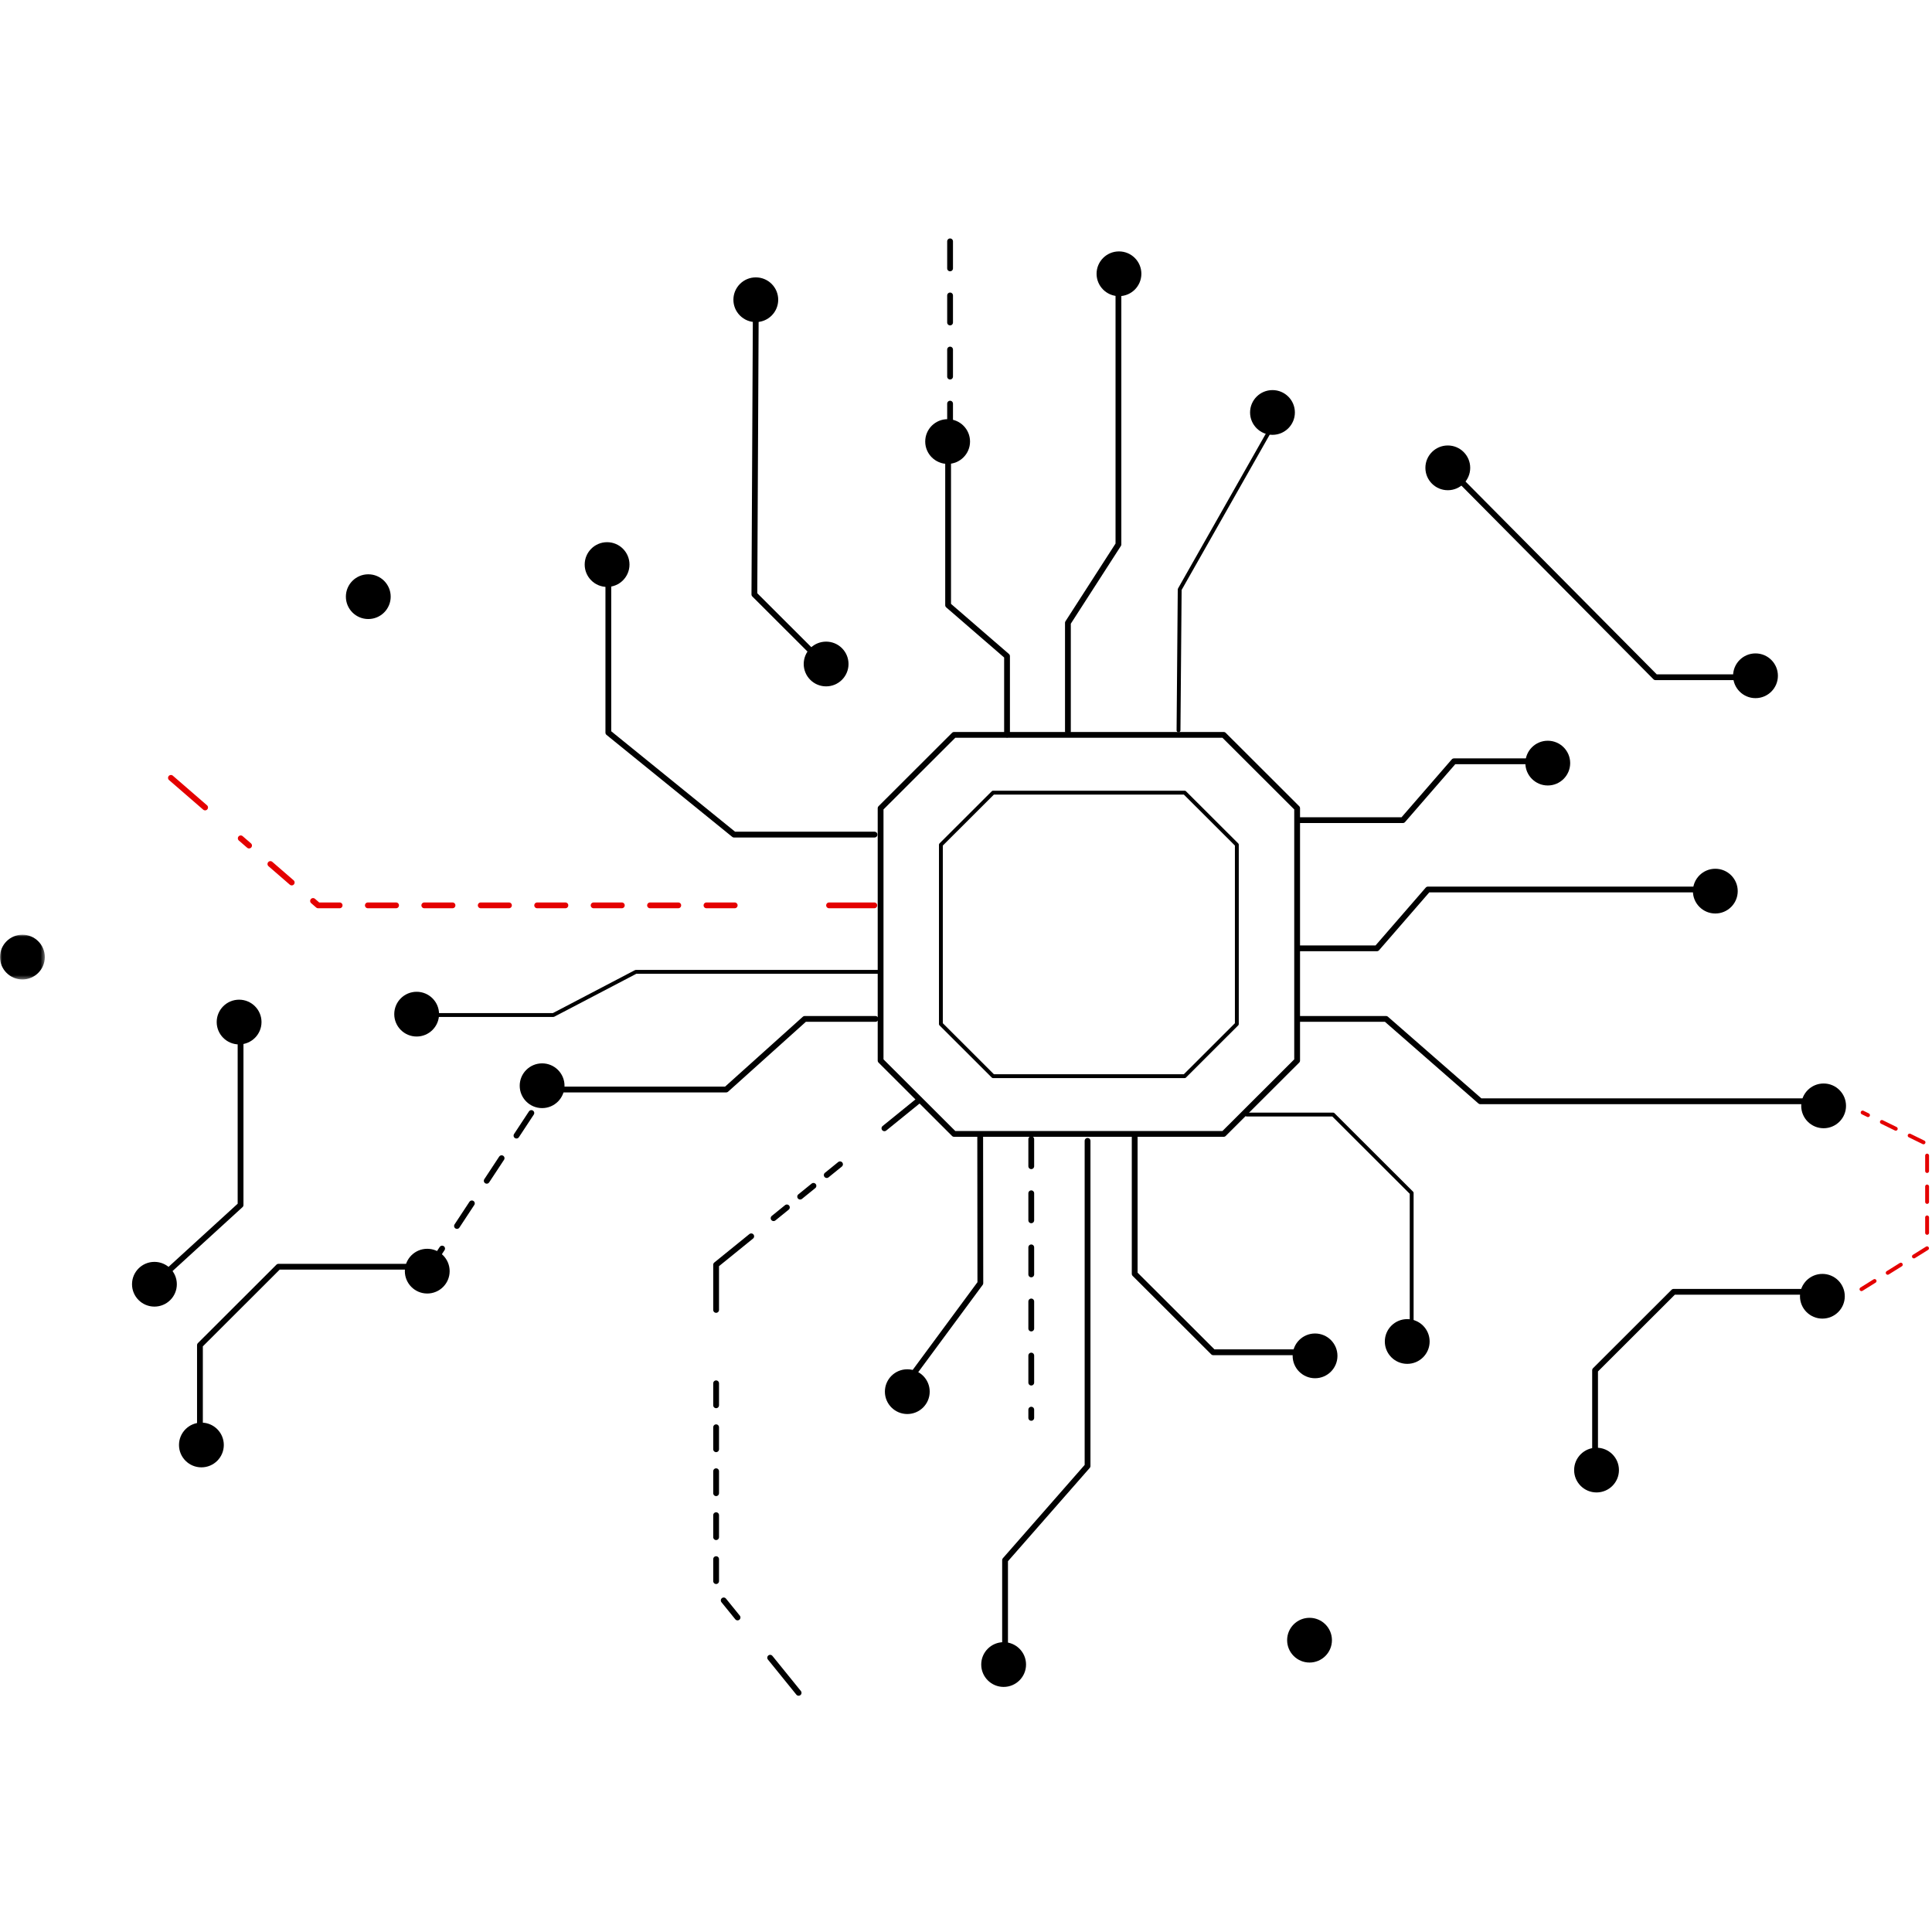 <?xml version="1.0" encoding="UTF-8"?>
<svg width="500px" height="500px" viewBox="0 0 500 500" version="1.1" xmlns="http://www.w3.org/2000/svg" xmlns:xlink="http://www.w3.org/1999/xlink">
    <!-- Generator: Sketch 55.2 (78181) - https://sketchapp.com -->
    <title>Artboard Copy 9</title>
    <desc>Created with Sketch.</desc>
    <defs>
        <polygon id="path-1" points="0 0.01 11.596 0.01 11.596 11.588 0 11.588"></polygon>
    </defs>
    <g id="Artboard-Copy-9" stroke="none" stroke-width="1" fill="none" fill-rule="evenodd">
        <g id="Group-118" transform="translate(0, 61)">
            <polyline id="Stroke-1" stroke="#000000" stroke-linecap="round" stroke-linejoin="round" points="305 128 305.304 91.546 330 48"></polyline>
            <g id="Group-117">
                <path d="M329.317,39.956 C332.52,39.956 335.115,42.546 335.115,45.745 C335.115,48.94 332.52,51.534 329.317,51.534 C326.113,51.534 323.518,48.94 323.518,45.745 C323.518,42.546 326.113,39.956 329.317,39.956" id="Fill-2" fill="#000000"></path>
                <polyline id="Stroke-4" stroke="#000000" stroke-width="1.5" stroke-linecap="round" stroke-linejoin="round" points="276.375 128.273 276.375 100.192 289.45 79.893 289.45 13.924"></polyline>
                <path d="M289.591,4.065 C292.795,4.065 295.386,6.656 295.386,9.854 C295.386,13.049 292.795,15.643 289.591,15.643 C286.388,15.643 283.793,13.049 283.793,9.854 C283.793,6.656 286.388,4.065 289.591,4.065" id="Fill-6" fill="#000000"></path>
                <polyline id="Stroke-8" stroke="#000000" stroke-width="1.5" stroke-linecap="round" stroke-linejoin="round" points="260.62 129.114 260.62 108.819 245.371 95.624 245.371 56.041"></polyline>
                <path d="M245.245,47.481 C248.449,47.481 251.044,50.071 251.044,53.27 C251.044,56.465 248.449,59.059 245.245,59.059 C242.041,59.059 239.446,56.465 239.446,53.27 C239.446,50.071 242.041,47.481 245.245,47.481" id="Fill-10" fill="#000000"></path>
                <polyline id="Stroke-12" stroke="#000000" stroke-width="1.5" stroke-linecap="round" stroke-linejoin="round" points="226.33 154.995 189.97 154.995 157.439 128.61 157.439 90.042"></polyline>
                <path d="M157.113,79.318 C160.316,79.318 162.911,81.909 162.911,85.107 C162.911,88.306 160.316,90.897 157.113,90.897 C153.909,90.897 151.317,88.306 151.317,85.107 C151.317,81.909 153.909,79.318 157.113,79.318" id="Fill-14" fill="#000000"></path>
                <polyline id="Stroke-16" stroke="#000000" stroke-linecap="round" stroke-linejoin="round" points="227.582 190.514 164.557 190.514 143.212 201.682 111.698 201.682"></polyline>
                <path d="M107.829,195.672 C111.032,195.672 113.627,198.263 113.627,201.461 C113.627,204.656 111.032,207.251 107.829,207.251 C104.625,207.251 102.033,204.656 102.033,201.461 C102.033,198.263 104.625,195.672 107.829,195.672" id="Fill-18" fill="#000000"></path>
                <polyline id="Stroke-20" stroke="#000000" stroke-width="1.5" stroke-linecap="round" stroke-linejoin="round" points="226.565 202.695 208.267 202.695 187.938 220.964 144.225 220.964"></polyline>
                <path d="M140.299,214.198 C143.503,214.198 146.098,216.788 146.098,219.983 C146.098,223.182 143.503,225.776 140.299,225.776 C137.095,225.776 134.5,223.182 134.5,219.983 C134.5,216.788 137.095,214.198 140.299,214.198" id="Fill-22" fill="#000000"></path>
                <polyline id="Stroke-24" stroke="#000000" stroke-width="1.5" stroke-linecap="round" stroke-linejoin="round" points="253.674 232.802 253.714 271.079 236.318 294.64"></polyline>
                <path d="M234.808,293.37 C238.012,293.37 240.607,295.961 240.607,299.156 C240.607,302.354 238.012,304.948 234.808,304.948 C231.604,304.948 229.009,302.354 229.009,299.156 C229.009,295.961 231.604,293.37 234.808,293.37" id="Fill-26" fill="#000000"></path>
                <polyline id="Stroke-28" stroke="#000000" stroke-width="1.5" stroke-linecap="round" stroke-linejoin="round" points="260.11 365.086 260.11 342.76 281.459 318.401 281.459 234.248"></polyline>
                <path d="M259.739,363.993 C262.943,363.993 265.538,366.584 265.538,369.779 C265.538,372.978 262.943,375.572 259.739,375.572 C256.536,375.572 253.941,372.978 253.941,369.779 C253.941,366.584 256.536,363.993 259.739,363.993" id="Fill-30" fill="#000000"></path>
                <polyline id="Stroke-32" stroke="#000000" stroke-width="1.5" stroke-linecap="round" stroke-linejoin="round" points="293.657 232.802 293.657 268.672 313.989 288.968 336.35 288.968"></polyline>
                <path d="M340.333,284.107 C343.537,284.107 346.132,286.698 346.132,289.896 C346.132,293.092 343.537,295.686 340.333,295.686 C337.13,295.686 334.535,293.092 334.535,289.896 C334.535,286.698 337.13,284.107 340.333,284.107" id="Fill-34" fill="#000000"></path>
                <polyline id="Stroke-36" stroke="#000000" stroke-linecap="round" stroke-linejoin="round" points="365.339 283.612 365.339 247.745 345.007 227.446 322.645 227.446"></polyline>
                <path d="M364.191,291.965 C360.987,291.965 358.392,289.374 358.392,286.179 C358.392,282.98 360.987,280.386 364.191,280.386 C367.394,280.386 369.989,282.98 369.989,286.179 C369.989,289.374 367.394,291.965 364.191,291.965" id="Fill-38" fill="#000000"></path>
                <polyline id="Stroke-40" stroke="#000000" stroke-width="1.5" stroke-linecap="round" stroke-linejoin="round" points="469.061 273.322 433.133 273.322 412.804 293.621 412.804 315.95"></polyline>
                <path d="M477.43,274.47 C477.43,277.668 474.835,280.255 471.631,280.255 C468.431,280.255 465.832,277.668 465.832,274.47 C465.832,271.271 468.431,268.684 471.631,268.684 C474.835,268.684 477.43,271.271 477.43,274.47" id="Fill-42" fill="#000000"></path>
                <path d="M418.981,319.457 C418.981,322.652 416.386,325.242 413.182,325.242 C409.982,325.242 407.383,322.652 407.383,319.457 C407.383,316.258 409.982,313.667 413.182,313.667 C416.386,313.667 418.981,316.258 418.981,319.457" id="Fill-44" fill="#000000"></path>
                <polyline id="Stroke-46" stroke="#000000" stroke-width="1.5" stroke-linecap="round" stroke-linejoin="round" points="108.001 266.827 72.073 266.827 51.745 287.126 51.745 309.455"></polyline>
                <path d="M116.368,267.975 C116.368,271.17 113.773,273.761 110.57,273.761 C107.369,273.761 104.774,271.17 104.774,267.975 C104.774,264.776 107.369,262.186 110.57,262.186 C113.773,262.186 116.368,264.776 116.368,267.975" id="Fill-48" fill="#000000"></path>
                <path d="M57.921,312.962 C57.921,316.157 55.326,318.748 52.122,318.748 C48.922,318.748 46.324,316.157 46.324,312.962 C46.324,309.763 48.922,307.173 52.122,307.173 C55.326,307.173 57.921,309.763 57.921,312.962" id="Fill-50" fill="#000000"></path>
                <path d="M338.906,357.688 C342.11,357.688 344.705,360.279 344.705,363.474 C344.705,366.672 342.11,369.266 338.906,369.266 C335.703,369.266 333.108,366.672 333.108,363.474 C333.108,360.279 335.703,357.688 338.906,357.688" id="Fill-52" fill="#000000"></path>
                <g id="Group-56" transform="translate(0, 180.893)">
                    <mask id="mask-2" fill="white">
                        <use xlink:href="#path-1"></use>
                    </mask>
                    <g id="Clip-55"></g>
                    <path d="M5.797,0.01 C9.001,0.01 11.596,2.6 11.596,5.799 C11.596,8.994 9.001,11.588 5.797,11.588 C2.594,11.588 -0.001,8.994 -0.001,5.799 C-0.001,2.6 2.594,0.01 5.797,0.01" id="Fill-54" fill="#000000" mask="url(#mask-2)"></path>
                </g>
                <path d="M95.311,87.629 C98.515,87.629 101.11,90.217 101.11,93.415 C101.11,96.613 98.515,99.204 95.311,99.204 C92.108,99.204 89.513,96.613 89.513,93.415 C89.513,90.217 92.108,87.629 95.311,87.629" id="Fill-57" fill="#000000"></path>
                <polyline id="Stroke-59" stroke="#000000" stroke-width="1.5" stroke-linecap="round" stroke-linejoin="round" points="450.808 114.267 428.446 114.267 376.513 61.903"></polyline>
                <path d="M374.69,54.288 C377.893,54.288 380.488,56.879 380.488,60.074 C380.488,63.273 377.893,65.867 374.69,65.867 C371.486,65.867 368.891,63.273 368.891,60.074 C368.891,56.879 371.486,54.288 374.69,54.288" id="Fill-61" fill="#000000"></path>
                <path d="M454.321,108.101 C457.525,108.101 460.12,110.692 460.12,113.887 C460.12,117.085 457.525,119.679 454.321,119.679 C451.118,119.679 448.523,117.085 448.523,113.887 C448.523,110.692 451.118,108.101 454.321,108.101" id="Fill-63" fill="#000000"></path>
                <polyline id="Stroke-65" stroke="#000000" stroke-width="1.5" stroke-linecap="round" stroke-linejoin="round" points="62.258 207.012 62.258 250.852 41.795 269.541"></polyline>
                <path d="M34.168,271.362 C34.168,268.164 36.763,265.573 39.966,265.573 C43.167,265.573 45.765,268.164 45.765,271.362 C45.765,274.557 43.167,277.148 39.966,277.148 C36.763,277.148 34.168,274.557 34.168,271.362" id="Fill-67" fill="#000000"></path>
                <path d="M56.081,203.504 C56.081,200.308 58.676,197.718 61.879,197.718 C65.08,197.718 67.678,200.308 67.678,203.504 C67.678,206.702 65.08,209.293 61.879,209.293 C58.676,209.293 56.081,206.702 56.081,203.504" id="Fill-69" fill="#000000"></path>
                <polyline id="Stroke-71" stroke="#000000" stroke-width="1.5" stroke-linecap="round" stroke-linejoin="round" points="211.047 108.629 195.233 92.841 195.597 19.153"></polyline>
                <path d="M199.702,12.48 C201.966,14.744 201.966,18.406 199.702,20.666 C197.438,22.927 193.766,22.927 191.502,20.666 C189.238,18.406 189.238,14.744 191.502,12.48 C193.766,10.22 197.438,10.22 199.702,12.48" id="Fill-73" fill="#000000"></path>
                <path d="M217.898,106.748 C220.162,109.011 220.162,112.674 217.898,114.934 C215.634,117.198 211.962,117.198 209.698,114.934 C207.435,112.674 207.435,109.011 209.698,106.748 C211.962,104.488 215.634,104.488 217.898,106.748" id="Fill-75" fill="#000000"></path>
                <polyline id="Stroke-77" stroke="#000000" stroke-width="1.5" stroke-linecap="round" stroke-linejoin="round" points="336.341 202.695 358.706 202.695 383.101 224.009 469.508 224.009"></polyline>
                <path d="M471.95,219.408 C475.153,219.408 477.748,221.999 477.748,225.194 C477.748,228.392 475.153,230.986 471.95,230.986 C468.746,230.986 466.154,228.392 466.154,225.194 C466.154,221.999 468.746,219.408 471.95,219.408" id="Fill-79" fill="#000000"></path>
                <polyline id="Stroke-81" stroke="#000000" stroke-width="1.5" stroke-linecap="round" stroke-linejoin="round" points="336.003 184.427 356.335 184.427 369.547 169.203 439.969 169.203"></polyline>
                <path d="M443.923,163.834 C447.127,163.834 449.722,166.425 449.722,169.624 C449.722,172.819 447.127,175.413 443.923,175.413 C440.72,175.413 438.125,172.819 438.125,169.624 C438.125,166.425 440.72,163.834 443.923,163.834" id="Fill-83" fill="#000000"></path>
                <polyline id="Stroke-85" stroke="#000000" stroke-width="1.5" stroke-linecap="round" stroke-linejoin="round" points="396.611 136.023 376.279 136.023 363.063 151.251 336.341 151.251"></polyline>
                <path d="M400.562,130.702 C403.766,130.702 406.361,133.293 406.361,136.488 C406.361,139.687 403.766,142.281 400.562,142.281 C397.359,142.281 394.764,139.687 394.764,136.488 C394.764,133.293 397.359,130.702 400.562,130.702" id="Fill-87" fill="#000000"></path>
                <path d="M226.267,173.306 L214.562,173.306" id="Stroke-89" stroke="#E40000" stroke-width="1.5" stroke-linecap="round" stroke-linejoin="round"></path>
                <path d="M190.14,173.306 L82.328,173.306 L62.303,155.962" id="Stroke-91" stroke="#E40000" stroke-width="1.5" stroke-linecap="round" stroke-linejoin="round" stroke-dasharray="7.303,7.303"></path>
                <path d="M53.081,147.973 L44.239,140.314" id="Stroke-93" stroke="#E40000" stroke-width="1.5" stroke-linecap="round" stroke-linejoin="round"></path>
                <path d="M237.972,223.637 L228.887,231.002" id="Stroke-95" stroke="#000000" stroke-width="1.5" stroke-linecap="round" stroke-linejoin="round"></path>
                <path d="M217.397,240.32 L200.162,254.299" id="Stroke-97" stroke="#000000" stroke-width="1.5" stroke-linecap="round" stroke-linejoin="round" stroke-dasharray="4.427,4.427"></path>
                <polyline id="Stroke-99" stroke="#000000" stroke-width="1.5" stroke-linecap="round" stroke-linejoin="round" points="194.416 258.957 185.33 266.322 185.33 278.007"></polyline>
                <path d="M185.331,296.999 L185.331,350.761 L193.337,360.637" id="Stroke-101" stroke="#000000" stroke-width="1.5" stroke-linecap="round" stroke-linejoin="round" stroke-dasharray="5.688,5.688"></path>
                <path d="M199.317,368.017 L206.68,377.105" id="Stroke-103" stroke="#000000" stroke-width="1.5" stroke-linecap="round" stroke-linejoin="round"></path>
                <path d="M481.748,272.64 L498.733,262.043 L498.733,235.097 L482.049,226.921" id="Stroke-105" stroke="#E40000" stroke-linecap="round" stroke-linejoin="round" stroke-dasharray="4"></path>
                <path d="M110.57,267.975 L141.79,220.549" id="Stroke-107" stroke="#000000" stroke-width="1.5" stroke-linecap="round" stroke-linejoin="round" stroke-dasharray="7"></path>
                <path d="M245.88,50.461 L245.88,0.501" id="Stroke-109" stroke="#000000" stroke-width="1.5" stroke-linecap="round" stroke-linejoin="round" stroke-dasharray="7"></path>
                <path d="M266.888,233.819 L266.888,305.944" id="Stroke-111" stroke="#000000" stroke-width="1.5" stroke-linecap="round" stroke-linejoin="round" stroke-dasharray="7"></path>
                <polygon id="Stroke-113" stroke="#000000" stroke-width="1.5" stroke-linecap="round" stroke-linejoin="round" points="227.899 148.171 227.899 213.472 246.917 232.456 316.681 232.456 335.698 213.472 335.698 148.171 316.681 129.185 246.917 129.185"></polygon>
                <polygon id="Stroke-115" stroke="#000000" stroke-linecap="round" stroke-linejoin="round" points="243.504 157.623 243.504 204.017 257.014 217.509 306.583 217.509 320.093 204.017 320.093 157.623 306.583 144.135 257.014 144.135"></polygon>
            </g>
        </g>
    </g>
</svg>